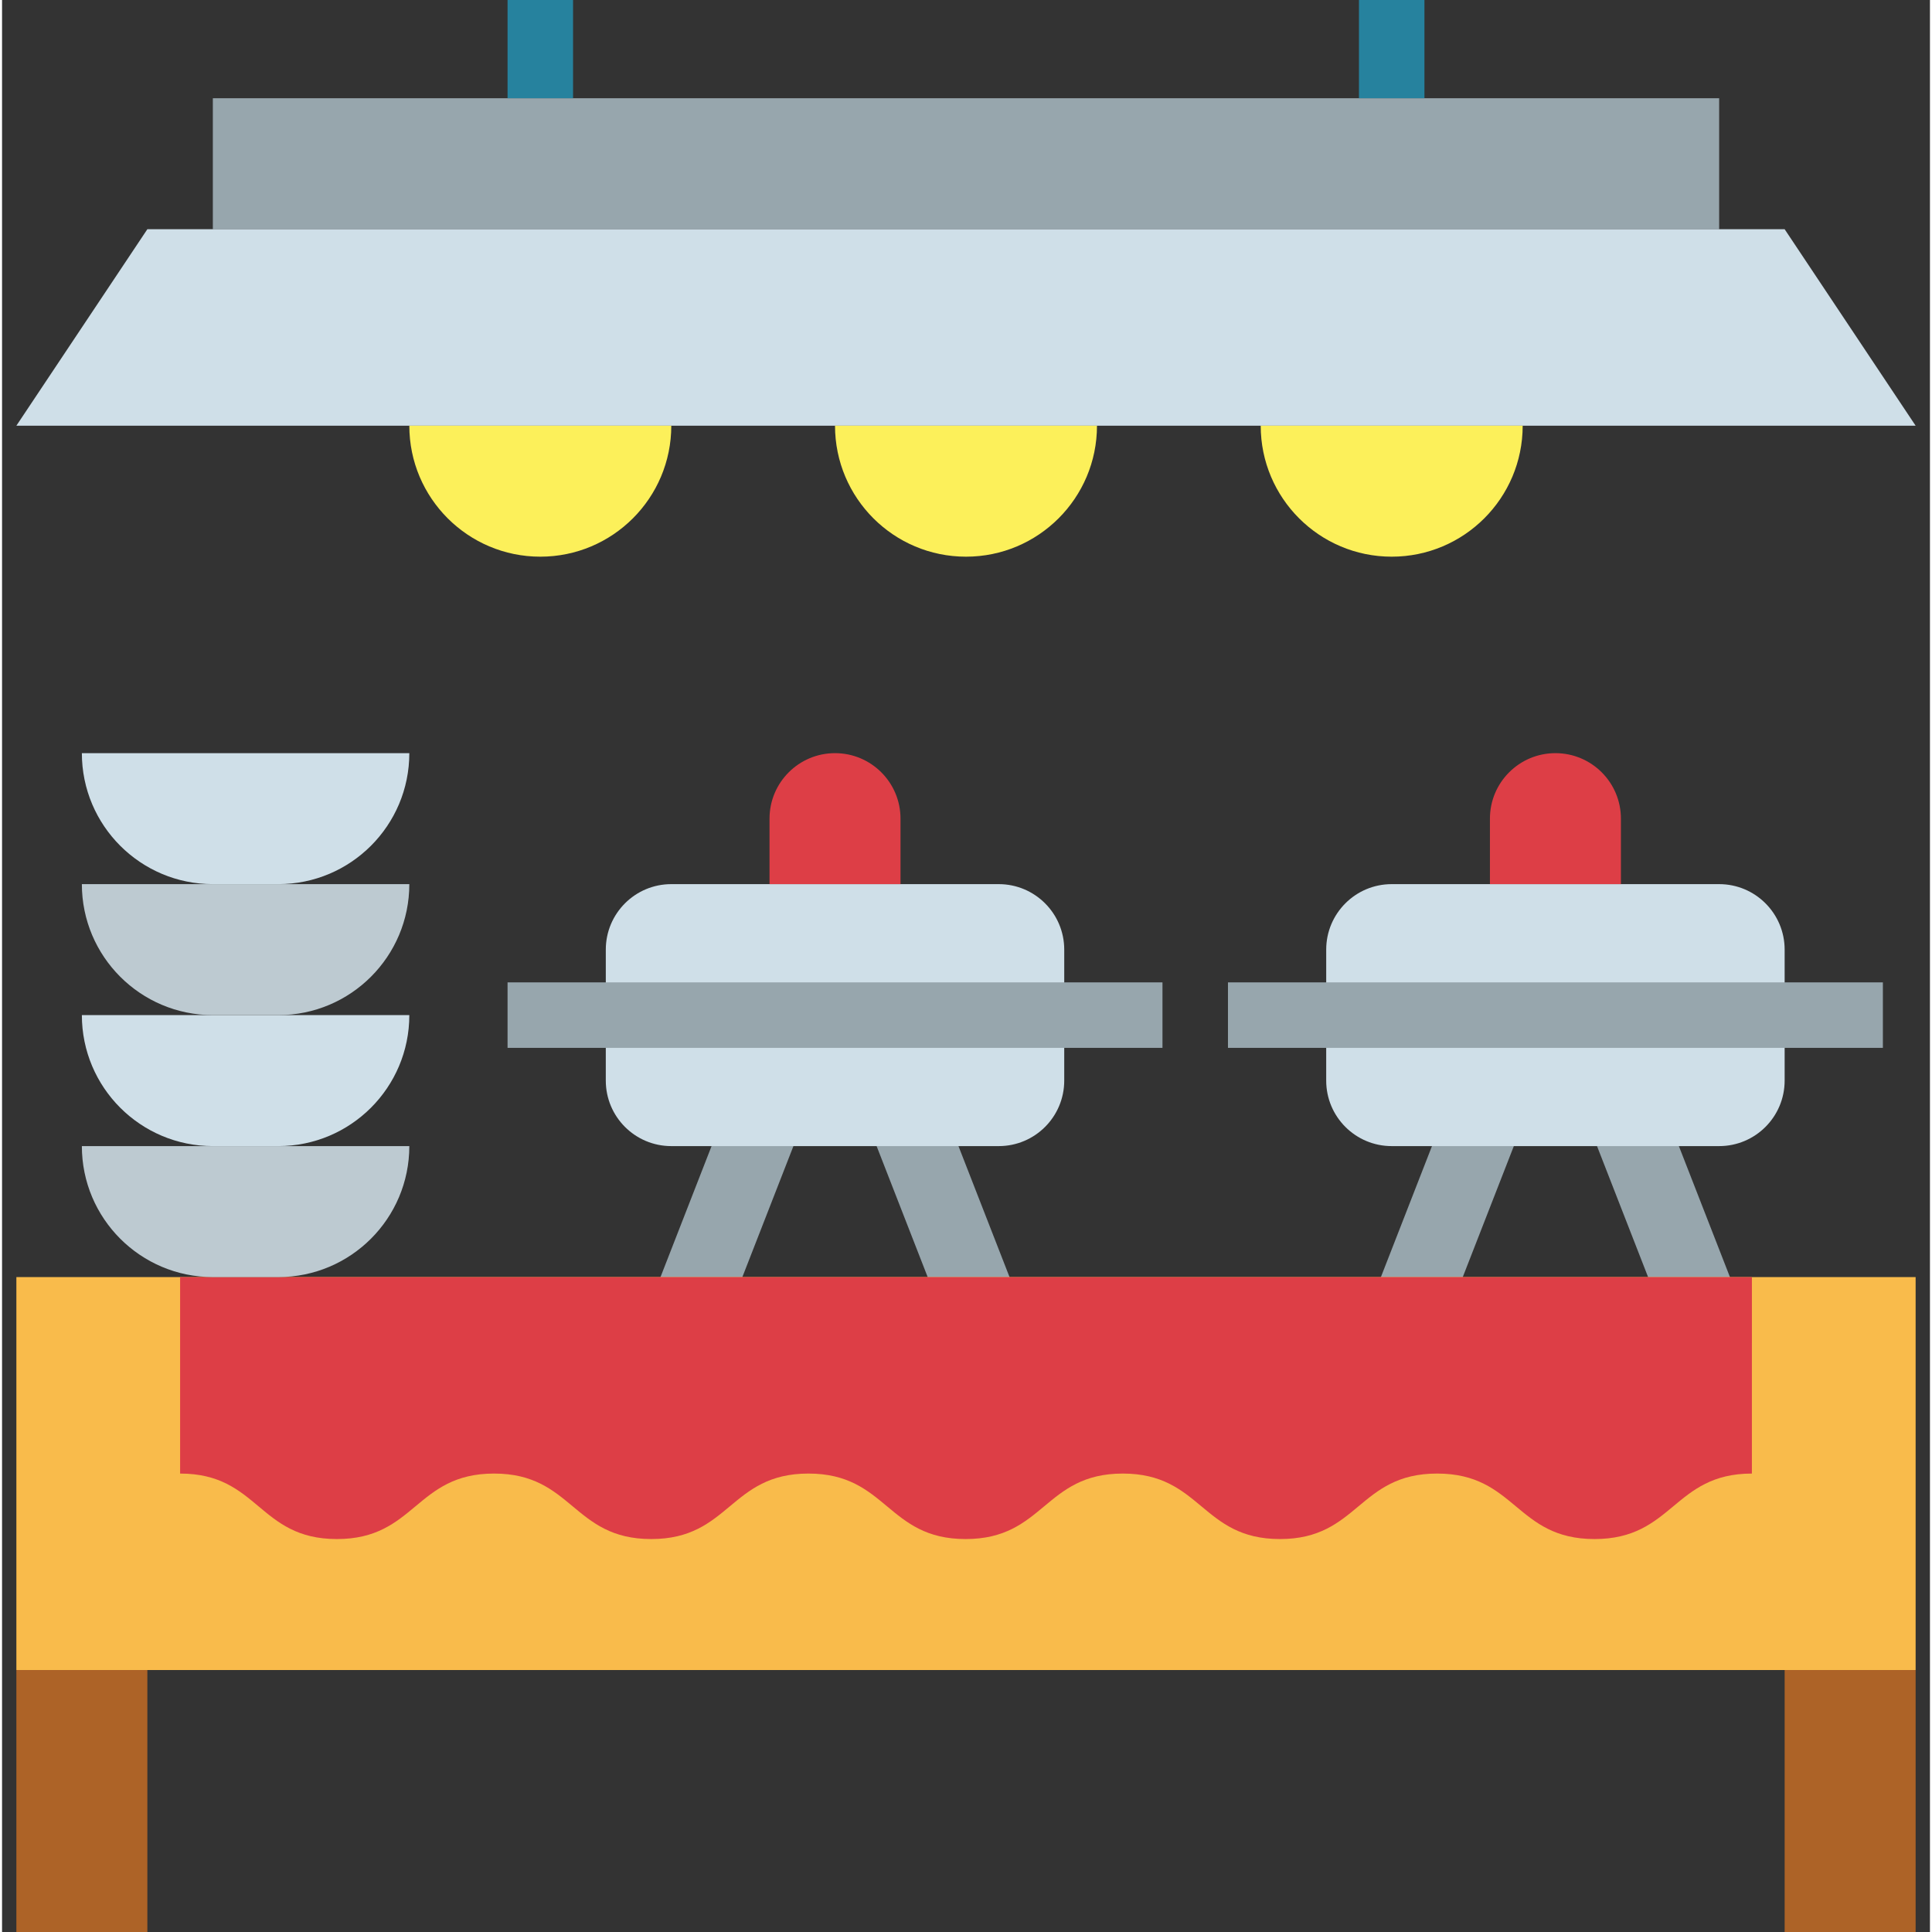 <svg height="472pt" viewBox="-3 0 471 472" width="472pt" xmlns="http://www.w3.org/2000/svg"><rect x="-3" y="0" width="471" height="472" fill="#333333" stroke="none"/><g fill="#97a6ad"><path d="m168.5 336-12.801-18.457 24-61.543 12.801 18.457zm0 0"/><path d="m232.5 336-24-61.543 12.801-18.457 24 61.543zm0 0"/><path d="m344.5 336-12.801-18.457 24-61.543 12.801 18.457zm0 0"/><path d="m408.5 336-24-61.543 12.801-18.457 24 61.543zm0 0"/></g><path d="m.5 312h464v96h-464zm0 0" fill="#f9bb4b"/><path d="m.5 408h32v64h-32zm0 0" fill="#ad6327"/><path d="m432.5 408h32v64h-32zm0 0" fill="#ad6327"/><path d="m48.5 24h368v32h-368zm0 0" fill="#97a6ad"/><path d="m464.5 104h-464l32-48h400zm0 0" fill="#cfdfe8"/><path d="m120.5 0h16v24h-16zm0 0" fill="#26829e"/><path d="m328.5 0h16v24h-16zm0 0" fill="#26829e"/><path d="m424.5 360c-19.199 0-19.199 16-38.449 16-19.246 0-19.199-16-38.445-16-19.25 0-19.203 16-38.402 16s-19.199-16-38.398-16c-19.199 0-19.199 16-38.402 16-19.199 0-19.199-16-38.398-16-19.199 0-19.199 16-38.398 16-19.203 0-19.203-16-38.402-16s-19.199 16-38.398 16c-19.199 0-19.105-16-38.305-16v-48h384zm0 0" fill="#dd3e46"/><path d="m16.5 280h80c0 17.672-14.328 32-32 32h-16c-17.672 0-32-14.328-32-32zm0 0" fill="#bdcad1"/><path d="m16.5 248h80c0 17.672-14.328 32-32 32h-16c-17.672 0-32-14.328-32-32zm0 0" fill="#cfdfe8"/><path d="m16.5 216h80c0 17.672-14.328 32-32 32h-16c-17.672 0-32-14.328-32-32zm0 0" fill="#bdcad1"/><path d="m16.5 184h80c0 17.672-14.328 32-32 32h-16c-17.672 0-32-14.328-32-32zm0 0" fill="#cfdfe8"/><path d="m128.5 136c17.672 0 32-14.328 32-32h-64c0 17.672 14.328 32 32 32zm0 0" fill="#fcf05a"/><path d="m336.5 136c17.672 0 32-14.328 32-32h-64c0 17.672 14.328 32 32 32zm0 0" fill="#fcf05a"/><path d="m232.5 136c17.672 0 32-14.328 32-32h-64c0 17.672 14.328 32 32 32zm0 0" fill="#fcf05a"/><path d="m160.5 216h80c8.836 0 16 7.164 16 16v16h-112v-16c0-8.836 7.164-16 16-16zm0 0" fill="#cfdfe8"/><path d="m144.5 248h112v16c0 8.836-7.164 16-16 16h-80c-8.836 0-16-7.164-16-16zm0 0" fill="#cfdfe8"/><path d="m200.5 184c8.836 0 16 7.164 16 16v16h-32v-16c0-8.836 7.164-16 16-16zm0 0" fill="#dd3e46"/><path d="m120.5 240h160v16h-160zm0 0" fill="#97a6ad"/><path d="m336.5 216h80c8.836 0 16 7.164 16 16v16h-112v-16c0-8.836 7.164-16 16-16zm0 0" fill="#cfdfe8"/><path d="m320.5 248h112v16c0 8.836-7.164 16-16 16h-80c-8.836 0-16-7.164-16-16zm0 0" fill="#cfdfe8"/><path d="m376.5 184c8.836 0 16 7.164 16 16v16h-32v-16c0-8.836 7.164-16 16-16zm0 0" fill="#dd3e46"/><path d="m296.5 240h160v16h-160zm0 0" fill="#97a6ad"/></svg>